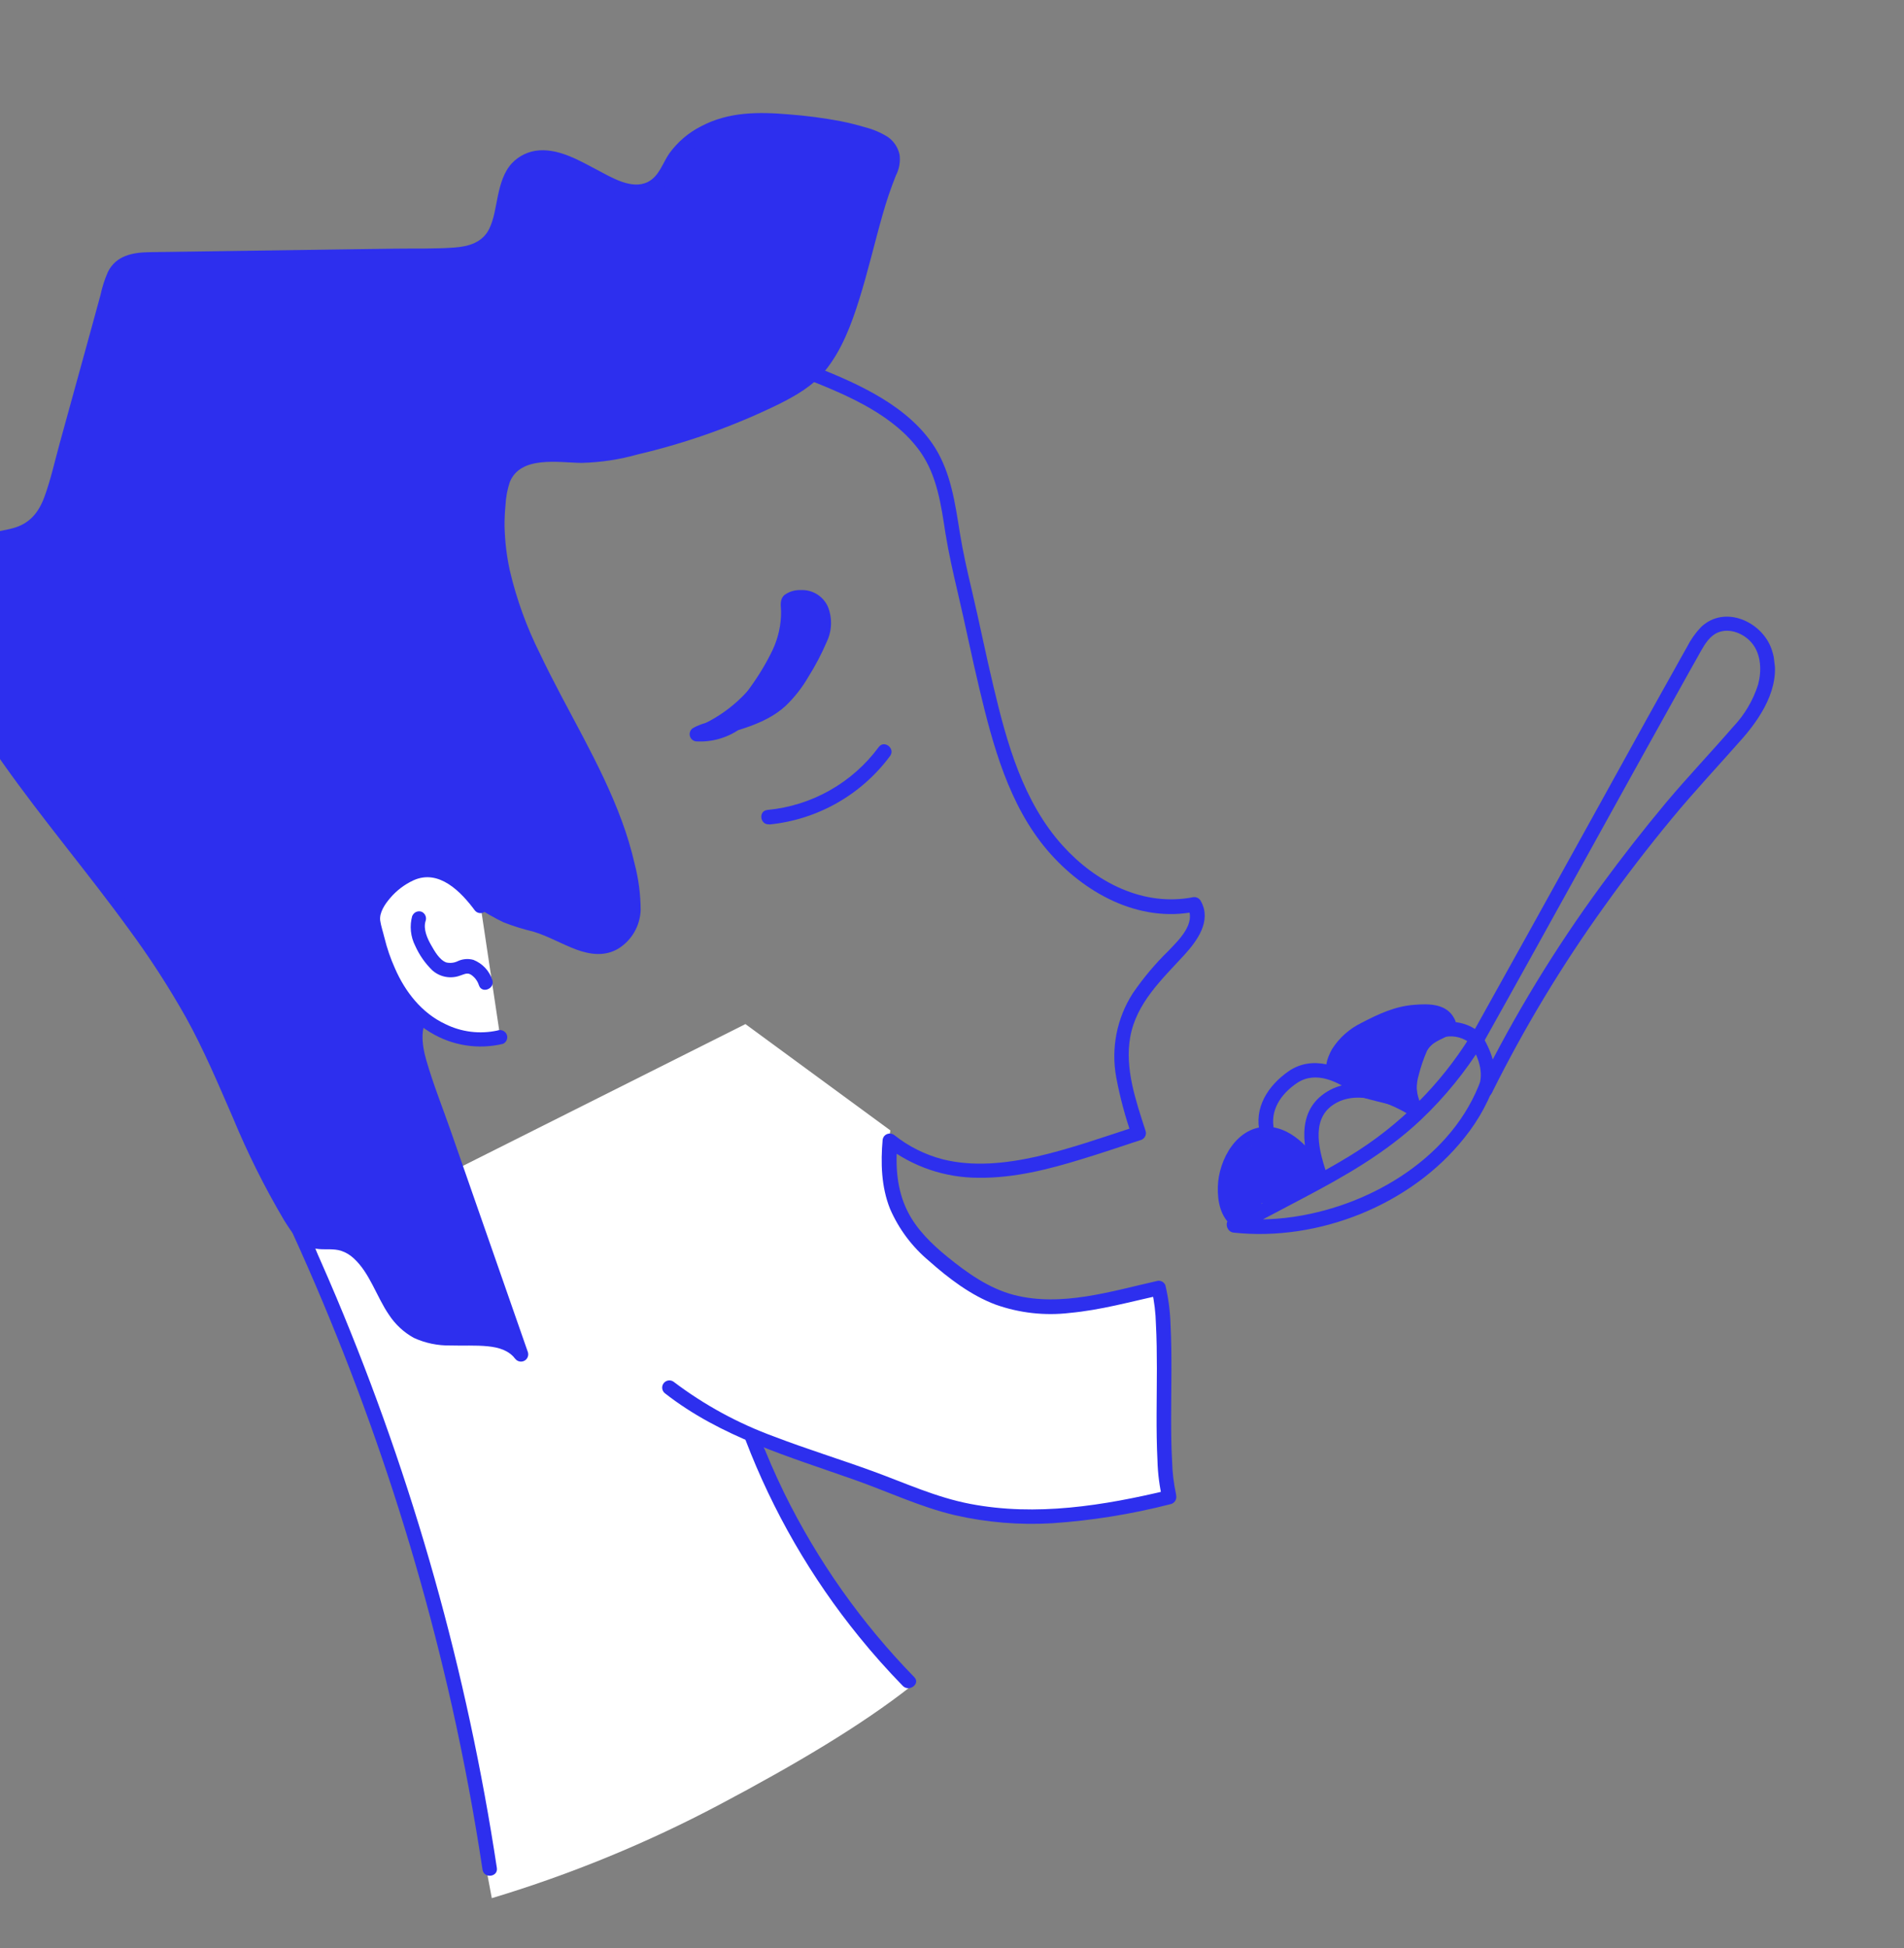 <svg width="655" height="670" viewBox="0 0 655 670" fill="none" xmlns="http://www.w3.org/2000/svg">
<rect x="0" y="0" width="655" height="670" fill="#808080" stroke="none"/>
<g clip-path="url(#clip0)">
<path d="M169.187 652.796C196.284 644.643 222.522 633.868 247.53 620.625C273.801 606.709 296.339 593.356 313.553 579.807C300.244 564.314 288.344 547.663 277.995 530.052C263.067 505.326 260.501 491.409 261.914 489.422C266.894 482.423 250.909 486.604 261.068 493.359C273.274 501.469 304.64 510.772 335.839 519.227C338.992 520.084 394.324 528.236 400.407 511.233C402.719 504.786 399.174 483.8 399.25 473.019C399.438 441.997 399.013 443.182 390.147 445.561C378.741 448.593 372.291 451.516 360.252 449.539C294.864 438.839 306.306 388.761 306.306 388.761L256.441 352.191L107.641 426.845L150.485 553.217L169.187 652.796Z" fill="white"/>
<path d="M278.617 130.811C292.253 136.249 307.719 142.919 316.554 155.318C322.411 163.589 323.761 173.749 325.262 183.508C326.39 190.426 327.934 197.195 329.534 204.023C332.111 214.971 334.316 226.012 336.943 236.954C341.588 256.408 347.082 276.827 360.24 292.345C372.744 306.989 391.581 317.441 411.116 313.536L408.533 312.011C411.552 317.602 405.543 323.241 401.989 326.968C397.405 331.443 393.276 336.361 389.661 341.65C384.187 350.21 382.164 360.53 383.999 370.525C385.287 377.373 387.091 384.114 389.396 390.69L390.675 387.452C379.318 391.162 367.98 395.17 356.297 397.836C345.822 400.14 334.845 401.32 324.313 398.696C318.237 397.117 312.559 394.28 307.648 390.368C307.122 389.96 306.456 389.775 305.795 389.854C305.133 389.933 304.53 390.27 304.115 390.791C303.876 391.113 303.715 391.486 303.645 391.881C302.939 399.903 303.158 408.148 306.182 415.723C309.179 422.634 313.747 428.751 319.521 433.586C326.273 439.582 333.943 445.45 342.46 448.65C350.662 451.571 359.428 452.554 368.073 451.521C378.509 450.555 388.675 447.754 398.871 445.484L396.288 443.958C397.102 447.693 397.557 451.497 397.648 455.318C397.923 460.404 397.966 465.502 397.977 470.603C397.973 481.159 397.654 491.719 398.182 502.261C398.297 506.848 398.894 511.41 399.961 515.872L401.953 512.465C379.671 517.783 356.521 521.571 333.728 517.195C322.043 514.959 311.436 510.042 300.316 505.987C289.197 501.931 277.602 498.367 266.422 494.085C253.985 489.559 242.296 483.196 231.742 475.208C231.222 474.828 230.576 474.665 229.939 474.752C229.302 474.84 228.723 475.172 228.326 475.678C227.928 476.184 227.742 476.824 227.808 477.464C227.873 478.104 228.184 478.694 228.675 479.11C247.916 494.199 271.288 500.906 293.915 508.904C305.453 512.976 316.555 518.267 328.51 521.088C339.447 523.585 350.681 524.52 361.88 523.865C375.592 522.936 389.19 520.75 402.503 517.335C402.834 517.285 403.152 517.17 403.439 516.996C403.725 516.823 403.975 516.594 404.173 516.325C404.372 516.055 404.515 515.748 404.595 515.423C404.674 515.097 404.689 514.759 404.639 514.428C404.634 514.257 404.614 514.086 404.578 513.919C403.763 510.178 403.307 506.369 403.216 502.542C402.924 497.458 402.881 492.361 402.889 487.274C402.892 476.718 403.212 466.158 402.684 455.616C402.552 451.031 401.956 446.47 400.905 442.005C400.701 441.5 400.335 441.076 399.865 440.8C399.394 440.525 398.846 440.413 398.306 440.482C382.266 444.069 365.108 449.591 348.661 445.306C340.05 443.002 332.759 437.788 325.911 432.238C320.571 427.875 315.409 422.906 312.264 416.679C308.468 409.196 307.967 400.835 308.749 392.604L304.771 394.181C313.929 401.259 325.185 405.082 336.758 405.043C348.774 405.173 360.619 402.188 372.032 398.671C378.982 396.572 385.851 394.215 392.748 391.956C393.336 391.689 393.799 391.204 394.038 390.603C394.276 390.003 394.273 389.333 394.029 388.734C390.748 378.588 386.883 367.462 388.809 356.676C390.89 344.955 399.76 336.756 407.442 328.383C411.862 323.535 416.818 316.755 413.182 310.054C412.967 309.556 412.599 309.141 412.132 308.867C411.664 308.593 411.122 308.475 410.583 308.531C393.391 311.955 376.951 303.418 365.614 290.868C351.996 275.823 346.394 255.616 341.815 236.304C339.189 225.363 336.984 214.321 334.407 203.374C332.822 196.676 331.294 190.039 330.196 183.234C328.572 173.14 327.174 162.852 321.699 154.019C312.763 139.797 295.61 132.129 280.647 126.182C277.672 125.004 275.684 129.561 278.659 130.739L278.617 130.811Z" fill="#2D2FEE"/>
<path d="M87 395.615C102.27 425.963 115.674 457.214 127.137 489.194C138.59 521.108 148.058 553.701 155.485 586.785C159.646 605.397 163.15 624.132 165.996 642.99C166.472 646.134 171.404 645.561 170.926 642.4C165.824 608.729 158.646 575.405 149.433 542.621C140.194 509.818 128.936 477.618 115.724 446.205C108.234 428.47 100.168 410.981 91.526 393.74C90.104 390.908 85.496 392.794 86.934 395.623L87 395.615Z" fill="#2D2FEE"/>
<path d="M256.476 495.242C265.84 519.742 279.041 542.596 295.582 562.948C300.315 568.785 305.309 574.396 310.565 579.781C312.77 582.051 316.744 579.041 314.524 576.789C296.356 558.171 281.251 536.791 269.772 513.444C266.576 506.89 263.675 500.195 261.067 493.359C259.927 490.377 255.333 492.244 256.476 495.242Z" fill="#2D2FEE"/>
<path d="M156.208 304.391C166.52 310.193 162.996 308.464 170.206 312.72C177.416 316.977 177.509 315.798 186.512 318.739C195.515 321.681 205.185 330.195 213.475 322.583C215.004 321.152 216.196 319.398 216.963 317.448C217.73 315.499 218.054 313.403 217.91 311.313C214.685 260.273 162.974 218.588 172.235 167.972C172.473 166.674 172.883 165.414 173.453 164.224C178.215 154.016 191.31 156.884 201.756 156.701C218.09 156.414 268.227 139.958 279.692 128.514C294.575 113.593 297.446 78.949 306.64 57.722C307.206 56.399 307.352 54.935 307.058 53.526C306.764 52.118 306.045 50.834 304.997 49.848V49.848C304.352 49.215 303.596 48.707 302.768 48.347C291.568 43.484 277.04 42.288 264.811 41.367C251.352 40.327 236.236 45.504 230.402 57.475C229.89 58.653 229.271 59.782 228.555 60.847C216.257 77.727 195.308 46.701 180.381 55.958C170.948 61.822 175.666 77.566 167.021 84.437C163.048 87.597 157.424 87.82 152.263 87.871L51.624 89.31C48.13 89.362 44.298 89.52 41.643 91.705C39.633 93.795 38.301 96.441 37.818 99.3C31.61 121.709 25.403 144.13 19.198 166.561C17.631 172.268 15.722 178.466 10.61 181.846C5.497 185.226 -1.366 184.847 -7.107 187.018C-23.28 193.106 -23.844 215.418 -16.168 230.107C8.319 277.051 48.898 311.931 72.036 360.137C81.743 380.386 89.025 401.809 101.297 420.784C102.895 423.278 104.789 425.869 107.689 426.839C110.173 427.676 112.912 427.165 115.53 427.452C130.286 429.021 130.508 451.489 143.567 458.097C154.726 463.731 172.257 456.18 179.344 466.087C167.947 433.445 156.563 400.813 145.191 368.19C142.617 360.611 140.947 350.273 148.356 346.301" fill="#2D2FEE"/>
<path d="M155.229 306.659C161.236 310.059 167.022 314.252 173.26 317.208C176.597 318.511 180.022 319.578 183.51 320.4C188.699 321.98 193.314 324.746 198.387 326.607C203.094 328.328 208.135 328.942 212.634 326.286C214.929 324.879 216.84 322.925 218.193 320.597C219.547 318.27 220.301 315.642 220.389 312.951C220.371 307.643 219.688 302.358 218.356 297.22C217.195 292.154 215.708 287.169 213.903 282.295C206.494 262.171 194.856 244.038 185.71 224.722C181.158 215.64 177.689 206.053 175.374 196.161C174.298 191.21 173.695 186.167 173.572 181.102C173.545 178.656 173.653 176.211 173.896 173.776C174.024 171.074 174.517 168.401 175.361 165.83C179.086 156.564 192.228 159.126 200.037 159.192C206.59 159.034 213.097 158.053 219.406 156.274C236.209 152.339 252.517 146.528 268.022 138.949C273.839 136.019 279.55 132.767 283.722 127.649C289.541 120.566 292.858 111.648 295.574 103.002C298.604 93.368 300.858 83.51 303.631 73.807C304.914 69.252 306.436 64.767 308.19 60.372C309.332 58.189 309.779 55.709 309.473 53.264C308.962 50.756 307.503 48.541 305.399 47.082C302.995 45.591 300.377 44.476 297.636 43.776C294.801 42.931 291.95 42.222 289.048 41.652C283.246 40.562 277.389 39.794 271.503 39.35C261.028 38.452 250.703 38.387 241.157 43.448C236.843 45.639 233.11 48.823 230.268 52.739C227.935 56.087 226.788 60.576 222.892 62.56C217.363 65.389 210.248 60.955 205.446 58.428C199.347 55.239 192.687 51.267 185.539 51.706C181.931 51.941 178.548 53.538 176.072 56.174C173.3 59.19 172.143 63.314 171.308 67.199C170.473 71.084 170.037 75.105 168.3 78.698C165.995 83.393 161.244 84.779 156.352 85.131C149.544 85.629 142.652 85.42 135.829 85.519L114.846 85.813L72.381 86.426C65.376 86.531 58.367 86.603 51.364 86.724C45.574 86.816 40.003 87.9 37.164 93.426C36.021 96.017 35.149 98.72 34.562 101.491L31.733 111.835L26.178 131.992L20.506 152.565C18.832 158.635 17.467 164.918 15.293 170.847C13.309 176.271 10.199 180.095 4.451 181.65C-0.83 183.066 -6.339 183.275 -11.194 186.023C-18.705 190.257 -22.582 198.392 -23.331 206.752C-23.987 215.794 -21.978 224.829 -17.554 232.741C-11.927 243.141 -5.654 253.178 1.228 262.793C15.008 282.254 30.471 300.447 44.466 319.749C51.576 329.404 58.093 339.483 63.98 349.93C70.126 361.033 75.041 372.718 80.099 384.335C85.113 396.457 90.975 408.209 97.643 419.504C100.534 424.161 103.674 429.088 109.715 429.565C112.241 429.78 114.827 429.387 117.285 430.143C118.899 430.667 120.38 431.537 121.624 432.692C127.232 437.774 129.549 445.984 133.805 452.162C135.964 455.46 138.893 458.182 142.339 460.095C146.287 461.908 150.594 462.806 154.938 462.722C159.238 462.858 163.571 462.573 167.874 463.008C171.52 463.389 175.035 464.352 177.335 467.412C177.713 467.846 178.23 468.136 178.797 468.234C179.365 468.331 179.948 468.229 180.449 467.946C180.95 467.662 181.338 467.214 181.547 466.678C181.756 466.141 181.774 465.549 181.597 465.001L163.839 414.117L155.032 388.857C152.24 380.854 149.038 372.9 146.669 364.662C145.229 359.732 143.783 351.551 149.229 348.448C149.809 348.172 150.263 347.686 150.501 347.089C150.739 346.491 150.742 345.826 150.51 345.226C150.25 344.632 149.766 344.164 149.163 343.924C148.56 343.684 147.887 343.691 147.29 343.944C133.756 351.617 143.419 370.938 147.119 381.517L166.084 435.942L176.922 467.028L181.213 464.58C175.874 457.432 166.343 458.022 158.376 458.025C154.196 458.26 150.008 457.744 146.009 456.504C142.63 455.069 139.769 452.636 137.807 449.532C133.471 443.381 131.144 435.638 125.798 430.108C123.264 427.397 119.893 425.616 116.225 425.051C113.495 424.661 110.292 425.478 107.79 424.21C105.288 422.942 104.117 420.681 102.804 418.62C89.056 396.92 81.677 372.174 69.558 349.746C58.417 329.218 44.178 310.662 29.846 292.301C15.514 273.939 0.991 255.517 -10.46 235.194C-14.991 227.132 -18.683 218.986 -18.406 209.465C-18.186 201.834 -15.294 193.684 -8.115 190.024C-3.053 187.467 2.813 187.599 8.039 185.723C10.463 184.821 12.676 183.433 14.543 181.644C16.41 179.855 17.891 177.702 18.895 175.319C21.293 170.146 22.447 164.322 23.957 158.838L29.527 138.662C33.136 125.507 36.625 112.316 40.39 99.209C41.084 96.792 41.936 94.022 44.326 92.819C46.936 91.827 49.729 91.413 52.515 91.605C59.518 91.484 66.525 91.396 73.53 91.291L114.748 90.71C128.393 90.511 142.125 90.769 155.745 90.089C161.066 89.836 166.495 88.686 170.283 84.681C172.874 81.551 174.576 77.782 175.211 73.769C176.584 67.552 177.076 58.155 184.832 56.66C191.171 55.451 197.863 59.836 203.2 62.648C208.538 65.462 215.364 69.297 221.858 67.986C225.26 67.264 228.27 65.298 230.299 62.474C231.914 60.363 232.777 57.825 234.284 55.66C235.6 53.773 237.184 52.089 238.987 50.662C246.855 44.401 257.061 43.046 266.802 43.798C278.059 44.685 289.772 45.617 300.356 49.787C302.63 50.682 304.856 52.016 304.824 54.805C304.78 56.944 303.248 59.329 302.536 61.315C300.93 65.726 299.603 70.237 298.344 74.757C295.697 84.261 293.484 93.898 290.387 103.256C287.663 111.419 284.332 119.939 278.287 126.248C274.464 130.241 268.129 133.3 262.857 135.766C255.145 139.328 247.238 142.451 239.174 145.12C231.335 147.827 223.357 150.112 215.274 151.966C208.794 153.459 202.147 154.103 195.501 153.882C186.695 153.568 176.183 153.476 171.528 162.487C169.253 166.878 169.028 172.658 168.877 177.529C168.724 182.512 169.053 187.498 169.859 192.419C173.177 212.615 183.324 230.827 192.83 248.699C202.337 266.571 212.523 285.528 215.142 306.159C215.776 311.452 216.15 316.944 211.636 320.735C207.595 324.154 202.671 322.709 198.311 320.813C193.633 318.557 188.812 316.61 183.878 314.986C180.627 314.245 177.457 313.183 174.415 311.817C168.571 308.814 163.114 304.999 157.395 301.781C154.607 300.214 152.654 304.783 155.423 306.336L155.229 306.659Z" fill="#2D2FEE"/>
<path d="M172.084 356.684C163.223 359.112 148.735 356.577 139.158 343.683C130.697 332.323 129.59 320.566 128.716 318.42C125.845 311.276 137.601 300.181 145.654 299.217C153.706 298.254 160.745 305.398 165.346 311.668" fill="white"/>
<path d="M171.156 354.394C165.085 355.726 158.74 354.944 153.172 352.178C145.067 348.379 139.396 341.104 135.882 333.053C134.351 329.654 133.136 326.121 132.252 322.499C131.786 320.554 131.076 318.521 130.792 316.57C130.458 313.776 132.466 310.917 134.145 308.932C136.361 306.298 139.13 304.185 142.255 302.742C151.002 298.811 158.557 306.644 163.367 313.122C163.772 313.621 164.356 313.943 164.994 314.02C165.632 314.097 166.275 313.924 166.788 313.536C167.301 313.149 167.644 312.577 167.744 311.942C167.844 311.307 167.694 310.657 167.326 310.13C162.158 303.162 154.085 295.04 144.532 296.834C140.565 297.734 136.869 299.566 133.75 302.177C130.631 304.789 128.178 308.106 126.594 311.854C125.977 313.432 125.707 315.125 125.804 316.817C125.907 317.686 126.11 318.54 126.409 319.363L126.565 319.828C126.375 319.217 126.616 320.255 126.628 320.354C127.404 323.869 128.376 327.338 129.538 330.744C133.004 340.484 139.031 349.618 148.03 355.028C155.512 359.611 164.508 361.036 173.04 358.988C173.628 358.721 174.09 358.236 174.329 357.635C174.568 357.035 174.565 356.365 174.321 355.766C174.056 355.171 173.575 354.699 172.975 354.446C172.375 354.193 171.702 354.177 171.091 354.402L171.156 354.394Z" fill="#2D2FEE"/>
<path d="M264.61 283.546C272.803 282.748 280.738 280.24 287.901 276.183C295.064 272.126 301.297 266.61 306.196 259.993C308.09 257.432 304.187 254.347 302.295 256.925C297.791 263.018 292.054 268.093 285.458 271.819C278.861 275.545 271.554 277.838 264.012 278.549C260.828 278.83 261.419 283.762 264.602 283.481L264.61 283.546Z" fill="#2D2FEE"/>
<path d="M245.215 252.951C253.43 248.799 260.436 242.597 265.556 234.944C270.675 227.292 273.735 218.448 274.441 209.267C274.66 206.089 269.752 205.326 269.534 208.52C268.952 216.848 266.236 224.885 261.65 231.859C257.064 238.833 250.76 244.508 243.346 248.339C240.5 249.764 242.401 254.372 245.213 252.935L245.215 252.951Z" fill="#2D2FEE"/>
<path d="M244.217 253.971C253.091 251.242 263.269 249.24 270.291 242.73C273.35 239.79 275.979 236.433 278.099 232.757C280.525 228.903 282.644 224.864 284.437 220.677C285.324 218.802 285.814 216.763 285.876 214.69C285.938 212.616 285.57 210.552 284.795 208.628C283.989 206.841 282.662 205.341 280.987 204.324C279.312 203.307 277.368 202.821 275.412 202.931C273.419 202.854 271.459 203.453 269.848 204.63C268.196 206.145 268.599 208.115 268.699 210.204C268.75 214.807 267.756 219.362 265.792 223.525C263.668 227.927 261.159 232.134 258.296 236.095C255.572 240.186 252.549 244.07 249.252 247.716C247.381 249.774 250.044 252.106 252.145 251.555C256.573 250.391 260.149 247.262 263.239 243.974C266.449 240.641 269.444 237.108 272.208 233.396C278.184 225.394 281.752 214.678 275.897 205.59L274.22 209.543C274.952 209.61 275.643 209.911 276.191 210.401C276.738 210.891 277.114 211.544 277.263 212.264C277.57 214.01 277.188 215.808 276.196 217.277C274.075 220.866 270.4 223.307 267.829 226.616L271.73 229.684C274.813 225.074 276.823 219.831 277.611 214.34C277.682 213.681 277.489 213.021 277.074 212.505C276.659 211.989 276.056 211.659 275.398 211.587C274.887 211.528 274.37 211.629 273.918 211.878C273.467 212.126 273.105 212.508 272.88 212.972C270.873 218.064 269.103 223.195 267.325 228.394C267.091 228.993 267.099 229.659 267.346 230.253C267.593 230.847 268.061 231.321 268.651 231.577C269.241 231.832 269.907 231.849 270.509 231.624C271.111 231.398 271.602 230.947 271.879 230.367L275.842 221.705C277.157 218.763 272.737 216.924 271.289 219.732C268.802 224.511 266.014 229.128 262.942 233.554L267.162 236.084C268.688 232.762 270.771 229.727 273.322 227.109L269.323 223.919C267.59 226.592 265.539 229.044 263.213 231.221L266.668 234.742C268.066 232.757 269.732 230.975 271.618 229.448L267.669 227.086L266.715 230.535C265.991 233.123 269.644 234.119 271.11 232.443L280.391 221.828L276.47 221.797C276.637 222.077 273.955 225.016 273.577 225.478C272.399 226.92 271.22 228.345 270.022 229.755C267.628 232.599 265.185 235.392 262.691 238.137L266.592 241.205C271.676 234.362 275.896 226.918 279.157 219.041C279.366 218.447 279.341 217.796 279.088 217.22C278.835 216.643 278.373 216.185 277.795 215.936C277.217 215.688 276.566 215.668 275.974 215.881C275.382 216.094 274.893 216.524 274.606 217.084C270.972 225.156 267.12 233.504 260.654 239.781C257.769 242.671 254.326 244.944 250.535 246.461C246.422 248.021 242.04 248.179 238.203 250.522C237.683 250.93 237.345 251.528 237.264 252.185C237.183 252.841 237.366 253.503 237.772 254.025C238.16 254.518 238.716 254.85 239.334 254.956C244.819 255.317 250.259 253.764 254.727 250.562C257.323 248.717 254.332 244.756 251.719 246.603C248.342 249.039 244.238 250.253 240.08 250.047L241.211 254.481C243.316 253.424 245.578 252.714 247.91 252.379C250.076 251.9 252.187 251.2 254.211 250.29C258.068 248.427 261.574 245.909 264.571 242.847C271.208 236.183 275.307 227.539 279.126 219.061L274.573 217.088C271.487 224.576 267.486 231.653 262.66 238.157C262.28 238.677 262.117 239.323 262.205 239.961C262.293 240.598 262.624 241.177 263.13 241.575C263.636 241.972 264.276 242.158 264.916 242.093C265.556 242.028 266.145 241.717 266.561 241.225C269.914 237.489 273.218 233.758 276.396 229.81C278.916 226.773 283.011 222.965 280.365 218.829C279.953 218.304 279.351 217.963 278.688 217.879C278.026 217.796 277.358 217.978 276.829 218.385C276.682 218.505 276.547 218.638 276.426 218.784L267.146 229.399L271.558 231.306L272.512 227.857C273.108 225.734 270.126 224.223 268.564 225.511C266.317 227.298 264.324 229.383 262.638 231.706C261.079 233.861 263.915 237.223 266.075 235.214C268.74 232.774 271.103 230.023 273.111 227.018C273.518 226.498 273.701 225.838 273.621 225.183C273.541 224.528 273.204 223.932 272.685 223.525C272.165 223.119 271.506 222.935 270.851 223.015C270.196 223.095 269.6 223.432 269.194 223.952C266.38 226.897 264.082 230.295 262.396 234.003C261.248 236.525 264.996 238.878 266.632 236.531C269.957 231.758 272.969 226.775 275.648 221.612L271.095 219.639L267.131 228.301L271.684 230.274C273.394 225.066 275.232 219.944 277.239 214.851L272.664 213.531C272.019 218.179 270.354 222.626 267.788 226.554C266.054 229.196 269.677 232.165 271.689 229.623C275.415 224.958 281.119 221.507 282.195 215.175C283.118 209.795 279.314 204.331 273.62 204.529C273.293 204.575 272.978 204.684 272.693 204.852C272.408 205.019 272.159 205.241 271.96 205.505C271.761 205.769 271.616 206.07 271.533 206.39C271.45 206.71 271.431 207.043 271.476 207.37C271.53 207.779 271.685 208.167 271.928 208.5C276.922 216.24 272.09 225.589 267.011 231.9C264.633 234.869 262.187 237.83 259.549 240.58C257.107 243.492 253.906 245.67 250.301 246.873L253.192 250.696C258.13 245.134 262.539 239.124 266.362 232.745C270.484 226.098 273.646 218.95 273.677 210.992C273.68 210.325 273.922 208.445 273.547 207.956C273.172 207.467 272.905 208.166 273.317 208.267C273.729 208.368 274.142 208.052 274.452 207.998C275.279 207.791 276.143 207.782 276.974 207.972C277.805 208.163 278.579 208.547 279.234 209.093C281.834 211.6 281.1 215.773 279.92 218.732C278.342 222.414 276.501 225.978 274.413 229.397C272.615 232.673 270.4 235.701 267.823 238.406C261.208 244.967 250.99 246.774 242.393 249.454C239.356 250.401 241.241 255.011 244.278 254.064L244.217 253.971Z" fill="#2D2FEE"/>
<path d="M141.83 314.916C140.842 318.405 141.218 322.139 142.88 325.362C144.279 328.464 146.243 331.277 148.673 333.657C149.966 334.826 151.556 335.615 153.268 335.937C154.98 336.258 156.748 336.1 158.376 335.48C159.824 335.04 160.776 334.359 162.136 335.28C163.386 336.151 164.311 337.413 164.766 338.868C165.795 341.896 170.387 340.012 169.359 337C168.85 335.445 168.004 334.021 166.882 332.829C165.76 331.638 164.389 330.708 162.867 330.107C161.107 329.618 159.231 329.76 157.564 330.508C156.316 331.141 154.884 331.312 153.522 330.992C151.151 330.125 149.467 327.058 148.265 324.951C147.063 322.844 145.556 319.589 146.377 316.84C146.617 316.233 146.617 315.559 146.377 314.952C146.137 314.346 145.676 313.854 145.087 313.576C144.493 313.343 143.833 313.346 143.242 313.585C142.651 313.823 142.173 314.278 141.906 314.857L141.83 314.916Z" fill="#2D2FEE"/>
<path d="M513.345 375.271C515.727 368.849 513.365 362.212 510.108 356.582C509.796 355.999 509.266 355.563 508.634 355.37C508.001 355.177 507.318 355.242 506.734 355.552C506.358 355.745 506.042 356.036 505.818 356.395C495.478 373.04 481.402 387.045 464.709 397.3C454.667 403.504 444.004 408.699 433.575 414.183L427.301 417.468L425.825 418.228C425.429 418.438 425.057 418.689 424.715 418.978C425.284 418.443 425.602 418.872 425.061 418.804C424.68 418.816 424.3 418.861 423.927 418.939C421.002 419.289 421.647 423.564 424.304 423.897C453.586 427.062 485.393 414.418 503.748 391.327C508.85 385.017 512.714 377.799 515.137 370.054C515.312 369.433 515.239 368.769 514.933 368.202C514.627 367.634 514.113 367.208 513.499 367.013C512.884 366.818 512.218 366.869 511.641 367.157C511.064 367.444 510.622 367.944 510.407 368.552C502.102 395.676 474.805 413.134 447.983 417.994C440.266 419.42 432.385 419.74 424.578 418.945L424.987 423.898C426.112 423.765 427.182 423.338 428.089 422.66L429.046 422.162L434.225 419.474L447.772 412.333C462.419 404.628 476.658 396.587 488.817 385.093C496.993 377.338 504.139 368.564 510.079 358.987L505.775 358.818C508.383 363.342 510.621 368.527 508.693 373.727C507.585 376.727 512.33 378.211 513.421 375.212L513.345 375.271Z" fill="#2D2FEE"/>
<path d="M426.739 417.619C423.504 415.238 423.698 409.479 424.107 405.928C424.715 400.986 427.614 395.403 432.294 393.276C440.523 389.473 448.079 399.824 451.894 405.654C453.27 407.824 457.471 406.854 456.513 404.001C454.08 396.622 450.585 385.384 458.557 379.994C466.837 374.384 478.244 379.306 485.694 383.9C486.157 384.176 486.696 384.296 487.231 384.242C487.767 384.187 488.27 383.961 488.667 383.596C489.064 383.232 489.332 382.75 489.432 382.22C489.533 381.691 489.46 381.144 489.224 380.66C487.733 377.769 487.043 374.531 487.226 371.284C487.409 368.036 488.458 364.897 490.264 362.192C491.768 359.466 494.288 357.444 497.275 356.568C498.858 356.298 500.482 356.388 502.026 356.829C503.57 357.271 504.996 358.053 506.198 359.118C508.746 361.048 511.391 356.829 508.845 354.916C507.2 353.583 505.301 352.598 503.263 352.022C501.226 351.446 499.092 351.291 496.993 351.566C494.904 351.989 492.921 352.825 491.158 354.023C489.396 355.222 487.889 356.76 486.727 358.547C484.18 362.042 482.652 366.176 482.315 370.488C481.977 374.801 482.843 379.122 484.816 382.971L488.362 379.729C479.056 373.972 465.688 369.102 455.677 375.987C445.667 382.871 448.436 395.429 451.622 405.053L456.258 403.398C451.853 396.538 445.367 388.026 436.474 387.54C425.669 386.949 419.139 398.819 418.95 408.246C418.824 413.181 419.869 418.708 424.102 421.77C426.681 423.679 429.312 419.479 426.75 417.568L426.739 417.619Z" fill="#2D2FEE"/>
<path d="M438.365 388.864C436.658 381.981 440.619 376.221 446.171 372.472C452.712 368.071 460.488 372.042 466.005 376.218C468.553 378.147 471.198 373.929 468.671 372.03C461.449 366.558 451.526 362.76 443.316 368.395C436.239 373.327 431.188 380.985 433.484 389.865C434.271 392.956 439.148 391.922 438.359 388.815L438.365 388.864Z" fill="#2D2FEE"/>
<path d="M469.804 354.053C474.969 351.383 480.304 348.611 486.075 348.22C489.48 347.979 493.831 347.292 496.697 349.65C497.382 350.214 497.942 350.913 498.343 351.704C499.038 353.055 498.54 353.348 497.255 354.036C495.017 355.387 492.354 356.123 490.501 358.045C489.089 359.771 488.078 361.789 487.541 363.953L486.456 367.284C486.024 368.536 485.659 369.809 485.363 371.1C484.791 373.931 484.946 376.862 485.815 379.617C481.552 378.128 477.192 376.928 472.767 376.026C471.256 375.823 469.791 375.361 468.437 374.66C467.453 374.022 466.524 373.302 465.662 372.507C464.729 371.719 463.709 371.041 462.62 370.487C461.727 369.993 459.859 369.7 459.216 368.927C458.049 367.532 459.423 364.25 460.157 362.861C462.412 359.019 465.774 355.949 469.804 354.053Z" fill="#2D2FEE"/>
<path d="M470.951 356.25C476.099 353.583 481.147 351.061 486.945 350.617C489.029 350.308 491.15 350.341 493.224 350.716C493.721 350.83 494.196 351.027 494.627 351.298C495.131 351.605 495.484 352.33 495.873 352.517C496.239 353.207 496.432 352.867 496.546 351.452L496.217 351.625C495.584 351.889 494.975 352.207 494.397 352.577C491.891 353.563 489.646 355.116 487.839 357.113C486.357 359.336 485.264 361.796 484.609 364.387C482.882 369.596 481.639 374.53 483.261 380.006L486.434 377.125C482.529 375.774 478.549 374.652 474.514 373.766C472.711 373.558 470.957 373.04 469.33 372.235C467.537 371.182 466.233 369.621 464.461 368.599C463.763 368.2 463.031 367.864 462.274 367.594C461.892 367.501 461.519 367.372 461.161 367.21C460.932 366.137 461.939 364.382 462.381 363.479C464.42 360.281 467.331 357.734 470.77 356.138C471.06 355.987 471.317 355.781 471.527 355.531C471.737 355.281 471.895 354.992 471.993 354.681C472.091 354.369 472.127 354.042 472.099 353.716C472.071 353.391 471.978 353.075 471.828 352.785C471.677 352.495 471.471 352.238 471.221 352.028C470.971 351.818 470.682 351.66 470.371 351.562C470.059 351.463 469.732 351.427 469.407 351.456C469.082 351.484 468.765 351.576 468.476 351.727C464.292 353.728 460.752 356.86 458.257 360.771C456.605 363.686 454.647 368.773 458.149 371.155C459.005 371.62 459.905 371.998 460.835 372.285C461.852 372.703 462.806 373.263 463.667 373.947C465.41 375.584 467.46 376.858 469.7 377.694C474.775 379.154 479.987 380.081 484.898 381.844C485.312 381.968 485.751 381.982 486.172 381.887C486.593 381.791 486.982 381.589 487.303 381.299C487.623 381.01 487.863 380.643 488.001 380.233C488.138 379.824 488.168 379.386 488.087 378.961C487.163 375.973 487.146 372.777 488.038 369.779C488.757 366.911 489.715 364.107 490.902 361.399C492.439 358.364 495.718 357.621 498.438 355.978C500.58 354.655 501.595 352.832 500.374 350.427C497.702 345.094 491.644 345.169 486.54 345.563C479.931 346.054 474.28 348.698 468.49 351.709C468.159 351.834 467.858 352.027 467.605 352.275C467.353 352.523 467.154 352.821 467.023 353.15C466.892 353.479 466.831 353.832 466.844 354.185C466.857 354.539 466.943 354.887 467.098 355.205C467.252 355.524 467.471 355.807 467.741 356.037C468.01 356.266 468.325 356.437 468.664 356.538C469.004 356.639 469.36 356.668 469.711 356.623C470.063 356.579 470.401 356.462 470.704 356.279L470.951 356.25Z" fill="#2D2FEE"/>
<path d="M510.008 359.079C533.908 316.432 557.363 273.555 581.209 230.881C582.594 228.531 583.828 226.165 585.166 223.837C586.505 221.509 588.145 218.778 590.82 217.591C594.935 215.765 599.953 217.865 602.683 221.174C605.919 225.089 606.049 230.776 604.808 235.443C603.087 240.854 600.163 245.805 596.256 249.924C588.625 258.724 580.6 267.155 573.128 276.037C565.402 285.299 557.972 294.798 550.836 304.534C534.937 326.201 520.937 349.2 508.99 373.274C507.662 376.101 511.768 378.795 513.191 375.923C524.368 353.454 537.351 331.93 552.011 311.564C559.35 301.303 567.044 291.306 575.091 281.571C583.011 271.986 591.545 262.927 599.731 253.61C606.846 245.371 613.369 234.419 609.428 223.218C606.127 213.741 593.298 207.94 585.186 215.647C583.245 217.678 581.617 219.986 580.355 222.495C578.756 225.288 577.21 228.108 575.645 230.913C572.552 236.402 569.495 241.921 566.422 247.441C560.161 258.729 553.908 270.038 547.663 281.369C533.797 306.451 519.878 331.518 505.908 356.568C504.356 359.339 508.527 362.024 510.092 359.219L510.008 359.079Z" fill="#2D2FEE"/>
<path d="M433.124 402.881C433.551 405.201 434.225 407.468 435.133 409.644C436.205 412.334 440.26 410.698 439.753 407.991C439.377 405.905 438.787 403.863 437.99 401.899C437.077 399.557 433.364 400.568 433.311 402.909C433.257 405.101 433.7 407.277 434.606 409.274C435.426 411.11 438.78 411.009 439.177 408.893C439.445 407.73 439.475 406.524 439.265 405.349C439.056 404.173 438.611 403.052 437.959 402.052C437.699 401.582 437.295 401.207 436.805 400.984C436.316 400.762 435.768 400.703 435.243 400.816C434.718 400.929 434.243 401.209 433.889 401.614C433.535 402.019 433.321 402.527 433.279 403.063C432.808 406.083 433.36 409.175 434.847 411.846C435.101 412.33 435.503 412.72 435.993 412.961C436.483 413.202 437.036 413.281 437.574 413.187C440.68 412.816 440.253 409.248 440.07 407.019C439.886 404.79 439.639 402.302 437.23 401.539C434.425 400.658 432.756 403.426 432.267 405.752C431.778 408.082 431.987 410.505 432.868 412.717C433.102 413.141 433.455 413.488 433.882 413.716C434.309 413.945 434.794 414.045 435.276 414.005C435.759 413.964 436.22 413.786 436.604 413.49C436.988 413.194 437.278 412.793 437.439 412.336C438.25 408.937 438.175 405.386 437.222 402.024C437.065 401.377 436.659 400.818 436.093 400.467C435.527 400.117 434.846 400.003 434.197 400.151C433.789 400.243 433.411 400.438 433.098 400.717C431.516 402.178 430.386 404.061 429.841 406.145C429.295 408.228 429.358 410.425 430.021 412.474C430.16 412.996 430.454 413.464 430.865 413.814C431.277 414.164 431.785 414.38 432.323 414.433C432.871 414.448 433.41 414.288 433.861 413.976C434.312 413.664 434.652 413.217 434.832 412.698C435.838 409.772 435.948 406.612 435.146 403.623C434.981 402.976 434.568 402.421 433.997 402.077C433.425 401.734 432.741 401.629 432.093 401.787C431.463 401.926 430.911 402.302 430.552 402.839C429.302 404.467 428.527 406.409 428.312 408.451C428.098 410.493 428.452 412.554 429.336 414.407C429.493 414.704 429.707 414.966 429.967 415.179C430.227 415.391 430.528 415.549 430.85 415.642C431.172 415.736 431.51 415.764 431.843 415.724C432.177 415.684 432.499 415.578 432.79 415.411C433.348 415.115 433.772 414.617 433.973 414.018C434.744 411.839 435.096 409.534 435.01 407.224C434.869 404.507 432.429 402.231 429.738 403.837C427.718 405.062 427.015 407.965 426.81 410.157C426.619 412.437 427.054 414.726 428.069 416.776C428.229 417.07 428.446 417.329 428.706 417.539C428.967 417.749 429.266 417.905 429.587 417.998C429.908 418.091 430.245 418.12 430.577 418.083C430.909 418.045 431.231 417.943 431.523 417.78C431.885 417.58 432.194 417.298 432.425 416.955C433.627 415.351 434.304 413.414 434.362 411.41C434.421 409.406 433.858 407.432 432.752 405.761C432.592 405.467 432.376 405.208 432.115 404.998C431.854 404.789 431.554 404.634 431.233 404.542C430.911 404.45 430.575 404.423 430.243 404.463C429.911 404.503 429.591 404.608 429.3 404.773C428.945 404.974 428.642 405.256 428.415 405.596C426.769 408.279 426.117 411.455 426.572 414.571C426.684 415.106 426.971 415.59 427.388 415.944C427.804 416.299 428.327 416.505 428.873 416.53C429.416 416.538 429.947 416.377 430.394 416.07C430.841 415.762 431.182 415.323 431.368 414.814C431.802 413.752 431.999 412.609 431.945 411.463C431.892 410.318 431.589 409.197 431.058 408.181C430.897 407.889 430.679 407.632 430.418 407.424C430.157 407.217 429.857 407.064 429.536 406.973C429.215 406.883 428.879 406.857 428.548 406.898C428.217 406.938 427.898 407.045 427.608 407.21C427.078 407.521 426.671 408.006 426.455 408.582C425.24 411.379 423.427 418.516 427.912 419.496L428.138 414.7C429.108 415.151 429.342 415.156 428.889 414.71C428.831 414.629 428.787 414.538 428.757 414.443C428.525 414.058 428.316 413.66 428.131 413.25C427.856 412.638 427.651 411.997 427.519 411.339C427.209 409.836 427.216 408.285 427.54 406.784C428.377 403.577 430.245 400.734 432.856 398.694C433.205 398.403 436.945 395.954 436.935 396.005C436.239 395.905 436.163 395.964 436.684 396.135L437.062 396.373C437.494 396.639 437.944 396.918 438.38 397.216C439.178 397.754 439.922 398.266 440.718 398.921C443.65 401.269 446.186 404.074 448.229 407.226C448.484 407.705 448.883 408.092 449.369 408.333C449.855 408.574 450.405 408.657 450.94 408.57C451.492 408.456 451.989 408.157 452.349 407.723C452.709 407.289 452.911 406.745 452.921 406.181C452.943 405.357 452.684 404.549 452.188 403.891C451.691 403.232 450.986 402.762 450.187 402.557C449.826 402.46 449.448 402.444 449.08 402.508C448.711 402.572 448.361 402.716 448.054 402.929C447.747 403.141 447.489 403.418 447.299 403.741C447.109 404.063 446.992 404.422 446.954 404.794L446.79 406.482L451.743 406.089L451.507 403.282L447.169 405.469C447.108 404.959 447.092 404.828 446.953 405.061L450.659 403.717L449.625 402.874C449.158 402.582 448.609 402.452 448.061 402.502C447.513 402.553 446.997 402.782 446.591 403.154C445.828 403.857 445.194 404.689 444.719 405.612L448.625 405.245L448.639 405.36C448.471 404.715 448.053 404.163 447.478 403.825C446.904 403.487 446.218 403.392 445.573 403.559C445.177 403.658 444.812 403.853 444.511 404.128C444.209 404.403 443.98 404.748 443.845 405.133L442.951 407.691L447.805 408.561C447.86 407.002 447.674 405.444 447.252 403.942C447.129 403.414 446.837 402.94 446.421 402.593C446.005 402.245 445.487 402.043 444.945 402.015C444.404 401.988 443.869 402.137 443.42 402.441C442.971 402.745 442.632 403.186 442.456 403.699L441.245 406.528L446.085 407.416L445.741 402.455C445.762 401.867 445.577 401.289 445.216 400.824C444.856 400.358 444.344 400.033 443.769 399.906C443.167 399.788 442.542 399.895 442.014 400.207C441.486 400.519 441.091 401.015 440.905 401.6L439.558 407.897L444.415 408.783C444.72 406.495 444.767 404.179 444.555 401.88C444.378 399.7 441.011 399.286 440.041 401.07C438.805 403.364 437.975 405.855 437.589 408.433C437.154 411.203 441.807 412.064 442.429 409.321C443.167 406.071 443.329 402.716 442.91 399.409C442.662 397.338 440.15 397.104 438.786 398.102C437.842 398.852 437.057 399.783 436.477 400.84C435.897 401.897 435.533 403.06 435.406 404.259C435.103 406.463 438.07 407.575 439.571 406.195C440.671 405.199 441.384 403.848 441.586 402.378C441.788 400.908 441.466 399.414 440.676 398.159C440.516 397.865 440.3 397.606 440.04 397.396C439.779 397.186 439.48 397.03 439.158 396.937C438.837 396.843 438.501 396.815 438.169 396.852C437.836 396.889 437.515 396.992 437.222 397.155C437.059 397.252 436.905 397.366 436.763 397.493C435.62 398.432 434.782 399.69 434.358 401.107C433.934 402.524 433.942 404.036 434.381 405.449C434.484 405.869 434.693 406.256 434.989 406.572C435.285 406.888 435.657 407.122 436.07 407.252C436.483 407.382 436.922 407.403 437.345 407.314C437.768 407.225 438.162 407.027 438.486 406.742C440.818 404.495 441.889 399.381 438 397.945C437.261 397.713 436.474 397.676 435.716 397.84C434.958 398.004 434.256 398.362 433.678 398.88C432.516 400.175 431.858 401.846 431.825 403.587C431.818 403.918 431.876 404.247 431.997 404.555C432.117 404.863 432.298 405.144 432.528 405.381C432.758 405.619 433.033 405.809 433.336 405.939C433.64 406.07 433.967 406.139 434.298 406.142C434.919 406.151 435.521 405.93 435.99 405.523C437.12 404.369 437.79 402.842 437.873 401.229C437.956 399.616 437.448 398.029 436.442 396.765C436.071 396.363 435.578 396.096 435.04 396.004C434.501 395.911 433.948 395.999 433.464 396.254C432.344 396.891 431.455 397.868 430.924 399.043C430.394 400.218 430.25 401.531 430.513 402.793C430.674 403.443 431.086 404.003 431.659 404.35C432.231 404.697 432.918 404.804 433.568 404.646C434.195 404.499 434.745 404.124 435.109 403.594C436.072 402.214 436.618 400.586 436.682 398.904C436.692 398.573 436.636 398.243 436.519 397.934C436.402 397.624 436.224 397.341 435.997 397.1C435.77 396.86 435.498 396.666 435.196 396.531C434.894 396.395 434.569 396.321 434.238 396.311C434.049 396.308 433.861 396.331 433.679 396.378C432.236 396.809 431.012 397.777 430.26 399.083C429.508 400.389 429.284 401.933 429.635 403.399C429.791 404.037 430.185 404.593 430.736 404.951C431.286 405.31 431.953 405.445 432.6 405.328C433.026 405.24 433.431 405.068 433.791 404.822C434.15 404.577 434.458 404.263 434.696 403.898C434.934 403.533 435.098 403.125 435.179 402.697C435.259 402.269 435.254 401.829 435.164 401.403C435.109 401.137 435.022 400.879 434.905 400.634C434.591 400.061 434.068 399.632 433.445 399.437C432.822 399.241 432.147 399.293 431.562 399.583C430.438 400.07 429.434 400.797 428.619 401.712C427.805 402.628 427.2 403.71 426.846 404.883C426.724 405.347 426.736 405.837 426.883 406.294C427.029 406.752 427.304 407.157 427.673 407.464C428.043 407.77 428.493 407.964 428.969 408.024C429.445 408.083 429.929 408.004 430.362 407.797C431.124 407.433 431.768 406.86 432.219 406.145C432.671 405.43 432.911 404.602 432.912 403.757C432.928 403.09 432.68 402.444 432.223 401.958C431.765 401.473 431.135 401.188 430.468 401.165C430.059 401.161 429.653 401.25 429.282 401.423C428.441 401.852 427.724 402.49 427.202 403.277C426.68 404.065 426.37 404.973 426.303 405.915C426.271 406.508 426.453 407.093 426.815 407.564C427.177 408.034 427.695 408.36 428.277 408.481C428.877 408.586 429.496 408.472 430.018 408.158C430.541 407.844 430.933 407.352 431.123 406.773C431.877 404.884 432.887 403.108 434.125 401.494C434.684 400.729 435.313 400.017 436.004 399.368C436.373 399.01 436.768 398.678 437.185 398.376L437.688 398.116L436.474 397.728C436.107 397.305 436.094 397.34 436.359 397.742L437.642 400.239C437.792 400.529 437.998 400.786 438.248 400.996C438.498 401.206 438.787 401.365 439.099 401.463C439.41 401.561 439.737 401.597 440.063 401.569C440.388 401.54 440.704 401.448 440.994 401.297C441.283 401.147 441.54 400.94 441.75 400.69C441.96 400.44 442.118 400.151 442.216 399.84C442.315 399.529 442.35 399.201 442.322 398.876C442.294 398.55 442.201 398.234 442.051 397.944C441.23 396.375 440.482 393.747 438.543 393.145C436.604 392.543 434.346 394.147 432.922 395.485C430.017 398.215 427.769 401.569 426.345 405.293L431.185 406.181C431.158 405.951 431.168 406.033 431.511 405.842L427.898 403.507C427.928 403.753 428.182 403.373 428.062 403.487L431.562 406.403C431.725 405.863 432.009 405.367 432.393 404.954C432.777 404.541 433.25 404.222 433.777 404.02L430.434 402.97L430.562 403.204L430.275 401.921L430.414 401.405L431.36 400.541L431.508 400.523L434.391 402.463C434.24 402.181 434.271 401.46 434.587 401.322L431.599 398.778C431.569 399.604 431.286 400.4 430.789 401.06L435.318 401.852C435.253 401.656 435.255 401.445 435.322 401.25C435.389 401.055 435.518 400.888 435.689 400.773L432.743 400.259C432.892 400.526 432.953 400.833 432.917 401.136C432.882 401.44 432.752 401.724 432.546 401.95L436.713 403.902C436.697 403.771 436.978 402.77 436.974 402.737C436.97 402.704 437.38 402.789 436.547 402.788C435.847 401.822 435.537 401.592 435.583 402.12C435.607 402.188 435.613 402.261 435.601 402.333C435.59 402.404 435.56 402.471 435.515 402.528C435.435 402.784 435.283 403.01 435.077 403.181L439.2 404.488C438.948 403.929 438.894 403.3 439.047 402.706C439.2 402.112 439.551 401.587 440.042 401.219L436.144 400.535C436.4 400.824 436.533 401.202 436.514 401.588C436.495 401.974 436.325 402.337 436.04 402.599L440.206 404.535C440.293 403.973 440.497 403.435 440.805 402.956C441.112 402.477 441.515 402.067 441.99 401.753L437.866 400.446C438.163 402.918 438.028 405.422 437.469 407.847L442.323 408.717C442.611 406.965 443.198 405.276 444.059 403.724L439.545 402.913C439.67 404.782 439.593 406.658 439.315 408.51C438.898 411.295 443.584 412.151 444.153 409.382L445.516 403.082L440.788 402.297L441.106 407.179C441.098 407.771 441.3 408.347 441.677 408.804C442.054 409.262 442.581 409.57 443.164 409.674C443.747 409.779 444.349 409.673 444.861 409.375C445.373 409.077 445.763 408.607 445.96 408.048L447.188 405.217L442.378 404.992C442.692 406.058 442.825 407.17 442.771 408.28C442.768 408.87 442.974 409.442 443.352 409.895C443.731 410.348 444.257 410.652 444.838 410.754C445.419 410.857 446.017 410.75 446.527 410.453C447.037 410.156 447.425 409.689 447.624 409.133L448.52 406.591L443.707 406.35C443.951 407.166 444.348 407.927 444.876 408.595C445.096 408.835 445.362 409.028 445.657 409.165C445.953 409.301 446.273 409.378 446.598 409.39C446.923 409.402 447.248 409.35 447.553 409.236C447.858 409.122 448.137 408.949 448.375 408.726C448.534 408.575 448.676 408.407 448.799 408.226C449.074 407.673 449.442 407.172 449.888 406.744L446.881 407.104L447.915 407.948C448.197 408.122 448.511 408.238 448.838 408.29C449.165 408.343 449.5 408.33 449.822 408.253C450.144 408.175 450.448 408.035 450.716 407.84C450.984 407.645 451.21 407.399 451.383 407.116C451.482 406.95 451.562 406.772 451.62 406.587C451.879 405.831 451.932 405.019 451.774 404.235C451.616 403.45 451.252 402.723 450.719 402.126C450.346 401.733 449.857 401.471 449.323 401.379C448.789 401.286 448.24 401.369 447.757 401.613C447.279 401.874 446.894 402.276 446.654 402.764C446.413 403.253 446.331 403.804 446.417 404.342L446.751 407.137C446.875 407.727 447.212 408.25 447.698 408.608C448.183 408.965 448.783 409.13 449.383 409.073C449.977 409.02 450.532 408.757 450.948 408.331C451.365 407.905 451.616 407.344 451.656 406.75L451.82 405.062L448.604 407.298C448.066 406.562 447.917 406.43 448.126 406.922L447.841 405.655L447.874 405.935L452.554 404.925C449.235 399.767 444.82 395.404 439.624 392.148C438.764 391.514 437.731 391.16 436.663 391.132C435.595 391.105 434.545 391.406 433.655 391.996C427.245 395.681 421.765 402.123 422.265 409.917C422.364 412.03 422.918 414.097 423.89 415.976C424.89 417.924 426.67 420.128 429.139 419.449C431.353 418.868 431.968 415.226 429.382 414.651C430.05 414.805 429.99 415.829 430.035 414.957C430.081 414.084 430.087 413.717 430.138 413.027C430.34 411.95 430.674 410.902 431.131 409.906L426.628 410.445C426.839 410.882 426.944 411.362 426.936 411.847C426.927 412.331 426.805 412.807 426.579 413.236L431.373 413.463C431.175 411.615 431.604 409.755 432.591 408.181L428.283 407.979C428.979 408.881 429.343 409.995 429.316 411.134C429.288 412.272 428.87 413.367 428.132 414.234L432.421 414.421C431.625 412.811 431.44 410.967 431.9 409.231C432.028 408.925 432.136 408.612 432.221 408.292C432.347 407.393 433.032 408.378 431.597 408.233L430.384 407.845C429.944 407.23 429.822 407.045 430.041 407.202L430.042 408.052C430.019 408.555 429.978 409.044 429.92 409.534C429.791 410.524 429.555 411.497 429.217 412.437L433.787 412.04C433.308 410.95 433.15 409.746 433.331 408.57C433.512 407.393 434.024 406.293 434.809 405.398L430.278 404.589C430.887 406.737 430.823 409.021 430.094 411.131L434.888 411.358C434.411 410.158 434.307 408.842 434.591 407.582C434.874 406.322 435.532 405.177 436.477 404.297L432.354 402.99C433.119 405.515 433.227 408.194 432.668 410.773L437.238 410.376C436.978 409.593 436.879 408.765 436.947 407.943C436.956 407.562 437 407.183 437.078 406.81L437.304 406.049C437.511 405.558 437.495 405.56 437.304 406.049L436.021 406.336C435.057 405.385 434.756 405.237 435.114 405.861C435.111 406.255 435.158 406.647 435.254 407.029L435.433 408.525L435.521 409.264C435.504 409.817 435.573 409.692 435.86 408.89L437.037 408.282L436.758 408.316L439.485 409.657C438.436 407.759 438.084 405.554 438.489 403.423L433.793 404.435C434.136 404.862 434.391 405.352 434.543 405.878C434.694 406.403 434.74 406.954 434.677 407.498L439.246 407.101C438.714 405.896 438.466 404.585 438.521 403.269L433.825 404.281C434.432 405.846 434.877 407.469 435.155 409.125L439.735 407.426C439.032 405.65 438.51 403.807 438.177 401.926C437.631 398.757 432.772 399.805 433.298 402.944L433.124 402.881Z" fill="#2D2FEE"/>
</g>
<defs>
<clipPath id="clip0">
<rect width="627.594" height="598.978" fill="white" transform="translate(-40 74.58) rotate(-6.825)"/>
</clipPath>
</defs>
</svg>
